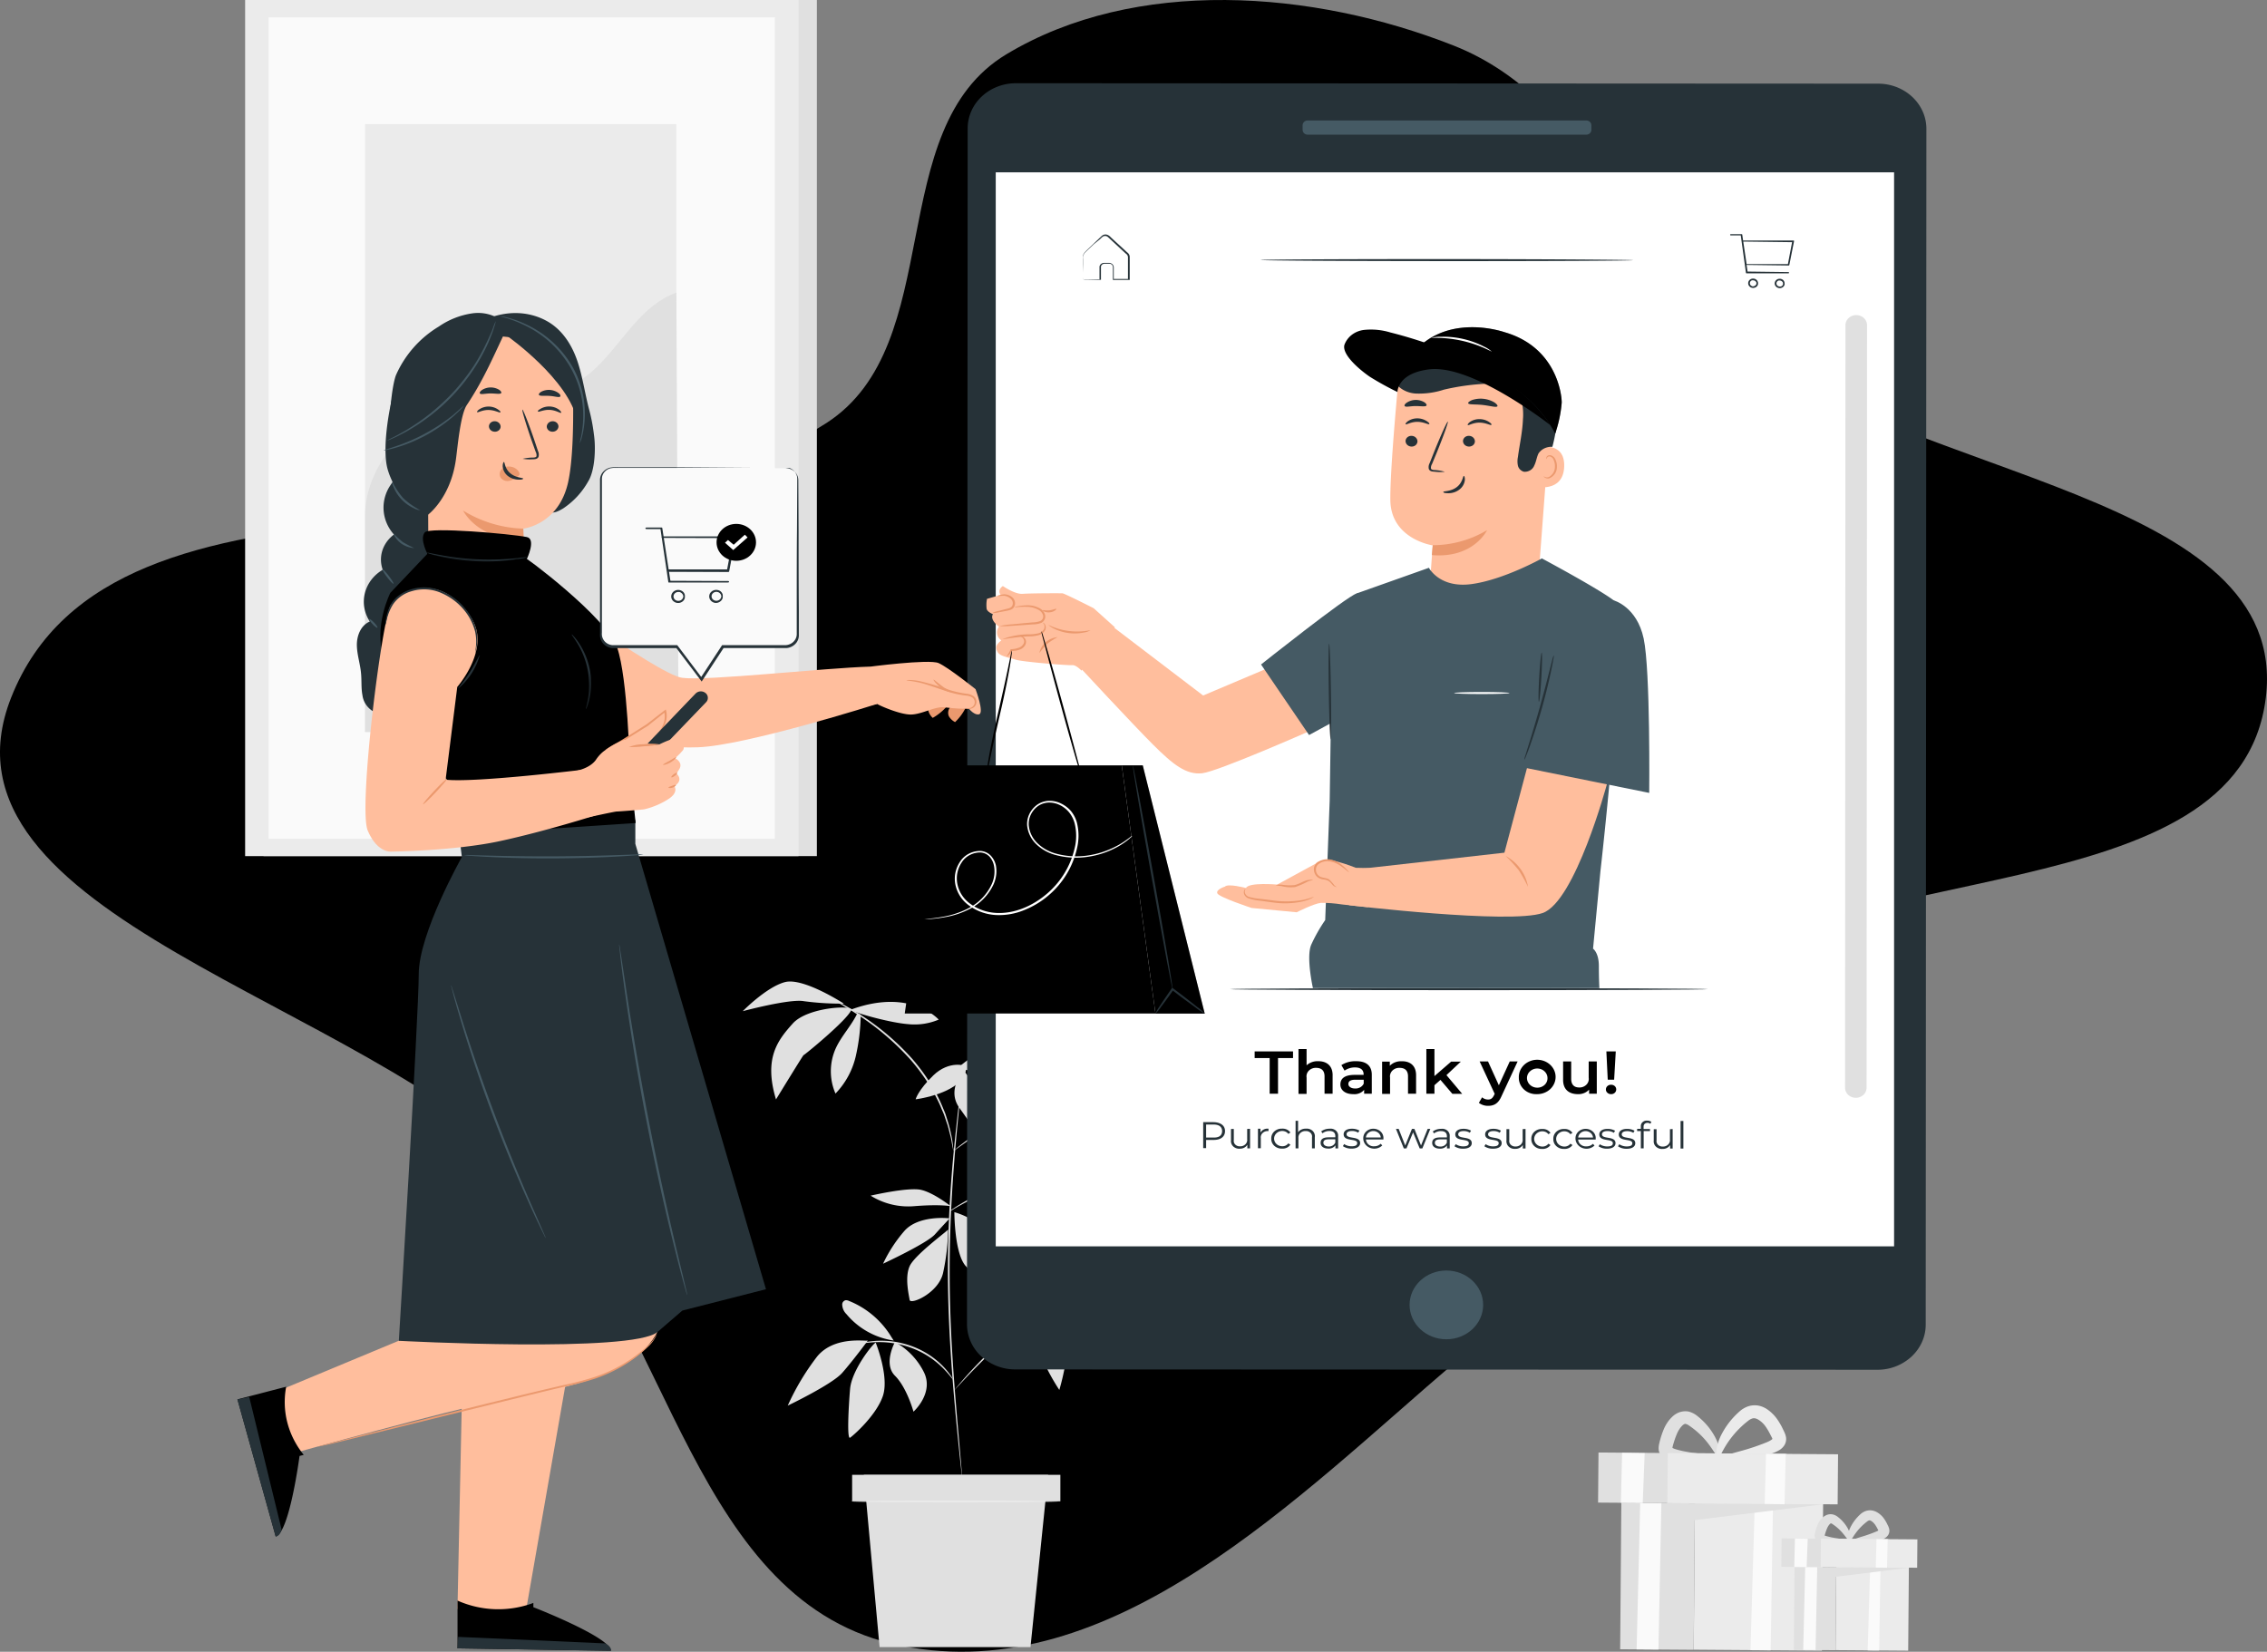 <svg viewBox="0 0 129 94" xmlns="http://www.w3.org/2000/svg"><rect x="0" y="0" width="129" height="94" fill="#808080" stroke="none"/><g clip-path="url(#clip0)"><path fill-rule="evenodd" clip-rule="evenodd" d="M.629 39.713c5.853-14.865 32.522-6.666 46.404-15.643 6.907-4.466 3.172-16.731 10.232-20.98 7.33-4.41 17.431-3.662 25.454-.496 7.727 3.05 10.142 11.942 16.516 17.062 9.5 7.63 31.131 8.379 29.697 20.057-1.518 12.361-24.273 8.778-34.242 16.95-6.442 5.28-5.435 15.364-11.767 20.76-9.127 7.78-19.593 18.643-31.638 16.236-11.84-2.365-13.094-18.237-21.11-26.774C20.827 56.931-4.276 52.171.629 39.713z"/><path d="M48.018 57.116s-2.296-1.496-3.347-1.225c-1.051.271-2.407 1.656-2.407 1.656s2.673-.72 3.482-.569c.752.1 1.512.146 2.272.138zM48.79 57.656c-.332.707-.91 1.297-1.231 2.001a3.185 3.185 0 00-.017 2.578 4.533 4.533 0 001.17-2.195 11.26 11.26 0 00.266-2.295l-.187-.089zM48.439 57.476c.104-.289-2.493-.162-3.33.774-.838.936-1.666 1.954-.952 4.318 0 0 1.568-2.561 1.568-2.521 0 .04 2.504-2.006 2.714-2.57z" fill="#E0E0E0"/><path d="M48.458 57.443c-.238.087 2.119.758 3.208.84a3.524 3.524 0 001.749-.257s-1.582-1.808-4.957-.583zM60.382 66.74s1.137-.432 1.455-.134c.319.298 1.634 1.926 2.876 2.026 0 0-1.137-2.257-2.167-2.622-.675-.242-2.164.73-2.164.73z" fill="#E0E0E0"/><path d="M60.674 66.617s-.045-.796-.476-1.216c-.43-.42-1.974-.707-1.974-.707.312.46.693.874 1.132 1.232.409.278.851.51 1.318.691z" fill="#E0E0E0"/><path d="M60.674 66.57s-.792-.01-1.351.914a7.217 7.217 0 00-.816 2.002c.048-.078 1.494-.667 1.872-1.417.23-.469.33-.984.295-1.498zM60.852 66.57s.143 1.762.462 2.06c.319.297.78 1.394.78 1.394s.714-1.595.319-2.357c-.395-.763-1.56-1.096-1.56-1.096zM53.95 69.972c-.09.127-1.903 1.448-2.189 2.088-.285.64-.045 1.619 0 1.917.046.298 1.642-.383 1.903-1.534.178-.814.273-1.64.286-2.47zM54.307 68.983c0 .222.028 2.301.613 3.028a10.19 10.19 0 001.665 1.504s.386-2.64-.428-3.454a4.454 4.454 0 00-1.85-1.078zM54.038 69.341c-.133-.029-1.782-.176-2.567.703a8.077 8.077 0 00-1.222 1.874s2.492-1.156 2.951-1.668c.46-.511.838-.909.838-.909zM55.172 68.385a1.366 1.366 0 011.413-.033c.742.43 1.972 2.105 1.972 2.105s-1.508-.084-2.293-.796a4.966 4.966 0 01-1.092-1.276zM54.1 68.645s-.952-.76-1.687-.93c-.735-.168-2.87.33-2.87.33a4.04 4.04 0 002.483.598c1.481-.118 2.074.002 2.074.002zM50.927 76.376s-.683 1.236 0 1.917c.682.68 1.053 2.046 1.053 2.046s1.19-1.066.588-2.26a3.974 3.974 0 00-1.641-1.703zM49.83 76.407c-.183.085-1.368 1.577-1.458 2.642-.09 1.065-.183 2.89 0 2.77.183-.12 1.503-1.278 1.87-2.385.366-1.108-.412-3.026-.412-3.026zM49.383 76.292c-.183.042-1.903-.256-2.871.889a13.927 13.927 0 00-1.687 2.813s2.508-1.199 3.093-1.857c.585-.658 1.465-1.845 1.465-1.845zM59.166 74.246s-.52 1.45 0 2.726c.297.742.67 1.455 1.113 2.13 0 0 .77-2.557.271-3.237-.5-.68-1.384-1.619-1.384-1.619zM59.452 74.093c.185.16 2.321 3.028 3.774 3.284 1.454.256.238-.11.238-.11s-.459-1.934-1.108-2.732c-.65-.798-2.904-.442-2.904-.442z" fill="#E0E0E0"/><path d="M59.118 74.042a24.058 24.058 0 012.194-1.283c.63-.267 2.656.082 2.656.082s-2.476 1.205-3.073 1.078c-.597-.126-1.777.365-1.777.365M64.608 60.093s-1.367 1.354-1.189 2.413c.131.705.327 1.398.585 2.072l.602-1.861.002-2.624zM64.794 59.822s-.316 2.072.316 2.92c.633.847 1.494 2.445 1.584 2.328.09-.118 1.404-1.228.452-2.793a8.241 8.241 0 00-2.352-2.455zM64.335 60.189s-2.184-.591-2.498.38c-.314.972-.578 1.821-.578 1.821a8.44 8.44 0 011.542-1.19 16.132 16.132 0 001.534-1.011zM54.542 60.738l.178-.144c.517-.412 2.022-1.544 2.783-1.37.753.199 1.49.448 2.203.747 0 0-3.3 1.603-5.164.767z" fill="#E0E0E0"/><path d="M54.984 60.752c0-.154-.991-.403-1.87.444-.877.848-1.012 1.366-1.012 1.366s2.82-.35 2.883-1.81z" fill="#E0E0E0"/><path d="M54.837 60.923s-1.004 1.078-.238 2.136a58.754 58.754 0 011.427 2.073 3.212 3.212 0 000-2.106 7.407 7.407 0 00-1.189-2.103zM58.58 63.609c-.044-.258.32-2.37-2.67-2.162h-.274s1.427 2.157 1.758 2.835c.196.462.514.87.925 1.186.352.295.307-1.601.262-1.86zM59.159 74.153c.018-.33-.035-.66-.158-.97a2.412 2.412 0 00-.556-.834c-.045-.044-.111-.09-.173-.066a.156.156 0 00-.049.042.142.142 0 00-.025.058c-.108.392-.049.809.166 1.16.217.348.49.661.81.93M50.734 76.107a4.987 4.987 0 00-2.424-2.072.37.37 0 00-.202-.038.27.27 0 00-.128.085.242.242 0 00-.055.137.786.786 0 00.238.565 4.305 4.305 0 002.692 1.505" fill="#E0E0E0"/><path d="M62.712 72.987s-.154 0-.428.04a5.054 5.054 0 00-1.13.272 6.6 6.6 0 00-1.503.791c-.562.406-1.093.846-1.591 1.319a59.62 59.62 0 00-2.707 2.595c-.333.344-.595.627-.778.825l-.209.222a.421.421 0 01-.078.073.418.418 0 01.073-.08 23.101 23.101 0 01.947-1.085c.65-.702 1.6-1.632 2.688-2.619a14.602 14.602 0 011.608-1.323c.47-.327.988-.591 1.536-.785.37-.13.758-.212 1.151-.245.108-.005.215-.005.322 0a.463.463 0 01.1 0zM54.23 78.517c-.016 0-.195-.277-.582-.667a4.978 4.978 0 00-1.812-1.15 5.265 5.265 0 00-2.165-.308c-.566.035-.907.133-.911.115.075-.034.155-.06.238-.075a5.062 5.062 0 012.882.174c.703.258 1.33.668 1.83 1.198.15.158.287.328.409.507a.887.887 0 01.111.206z" fill="#E0E0E0"/><path d="M54.818 60.722c.002.02.002.04 0 .06l-.017.178-.071.683c-.064.591-.157 1.45-.26 2.51-.201 2.122-.437 5.057-.432 8.305.005 3.249.254 6.186.43 8.307l.22 2.515.056.685.012.178c.002.02.002.04 0 .06a.263.263 0 010-.06l-.024-.178-.076-.683c-.064-.593-.152-1.45-.254-2.512-.195-2.121-.452-5.059-.464-8.314-.012-3.255.238-6.193.476-8.312.111-1.06.216-1.916.292-2.508l.093-.68.026-.176a.25.25 0 01-.007-.058z" fill="#E0E0E0"/><path d="M61.635 66.441a1.94 1.94 0 01-.319.045c-.204.02-.502.058-.866.113a16.827 16.827 0 00-5.406 1.78 15.78 15.78 0 00-.752.417 1.859 1.859 0 01-.278.151c.079-.067.164-.128.255-.182.166-.113.418-.267.735-.445a15.084 15.084 0 015.432-1.778c.367-.047.666-.072.873-.08.108-.016.217-.023.326-.02zM54.254 65.499a.48.48 0 01-.028-.114l-.062-.329a4.45 4.45 0 00-.11-.516c-.054-.198-.097-.429-.188-.667l-.13-.387c-.045-.133-.11-.266-.17-.409-.109-.284-.268-.573-.425-.89a11.541 11.541 0 00-1.301-1.847 15.02 15.02 0 00-3.187-2.693c-.224-.153-.44-.269-.624-.384-.183-.116-.347-.203-.475-.276l-.305-.178a.539.539 0 01-.102-.067c.04.013.078.029.114.05l.314.155c.136.069.305.153.49.262.186.11.407.223.633.374a14.293 14.293 0 013.228 2.693c.5.58.938 1.207 1.305 1.87.157.29.297.586.421.889.057.145.122.278.165.416l.123.391c.07.224.129.451.174.68.043.172.073.346.093.52l.04.332c.008.041.01.083.007.125z" fill="#E0E0E0"/><path d="M64.95 59.995a.567.567 0 01-.113.047l-.336.118c-.292.098-.713.249-1.227.445a36.169 36.169 0 00-7.576 3.898c-.45.302-.809.553-1.056.731l-.286.202a.548.548 0 01-.104.065.531.531 0 01.09-.08l.274-.223c.238-.186.59-.444 1.037-.76a32.407 32.407 0 017.592-3.907c.519-.184.952-.324 1.242-.411l.343-.1c.039-.013.08-.02.12-.025zM58.638 93.738h-8.587l-.897-9.806h10.488l-1.004 9.806z" fill="#E0E0E0"/><path d="M60.339 83.932h-11.85v1.507h11.85v-1.507z" fill="#E0E0E0"/><path d="M54.345 85.495c3.268 0 5.918-.023 5.918-.051 0-.029-2.65-.051-5.918-.051-3.269 0-5.918.022-5.918.05 0 .029 2.65.052 5.918.052zM96.38 93.884l7.292.054.072-8.605-7.293-.053-.072 8.604z" fill="#EBEBEB"/><path d="M100.889 85.59l-.131 8.332-1.151-.009.245-8.331 1.037.008z" fill="#FAFAFA"/><path d="M92.26 85.526l4.186.031 7.29.053-7.3.899-.062 7.38-4.181-.03.067-8.333z" fill="#E0E0E0"/><path d="M94.538 85.544l-.166 8.332-1.242-.01.202-8.33 1.206.008z" fill="#FAFAFA"/><path d="M97.85 83.009c0 .053-.122.107-.346.158-.317.067-.64.107-.965.12a5.973 5.973 0 01-.688 0c-.124 0-.254-.022-.388-.042a3.388 3.388 0 01-.425-.085 1.275 1.275 0 01-.262-.107.796.796 0 01-.276-.242.685.685 0 01-.119-.376c0-.097.011-.194.036-.289.066-.295.16-.583.28-.862a2.29 2.29 0 01.267-.445c.056-.07.116-.136.18-.198a1.32 1.32 0 01.239-.185 1.038 1.038 0 01.708-.124c.186.05.357.137.5.258.389.307.712.68.951 1.1.163.277.272.578.324.89.028.222 0 .349-.052.36-.12.027-.29-.413-.754-.965-.27-.318-.584-.6-.935-.838a.573.573 0 00-.212-.103.092.092 0 00-.04 0 .268.268 0 00-.065.032.593.593 0 00-.092.077 1.093 1.093 0 00-.103.12 1.726 1.726 0 00-.176.3 5.341 5.341 0 00-.25.732.6.6 0 00-.02.107h-.022c-.026 0-.034.013-.015 0l.027-.018a.08.08 0 00.021.018.496.496 0 00.105.051c.106.036.215.066.326.091.111.03.226.051.333.071.218.043.428.072.62.096.388.049.714.08.935.122.221.043.352.123.352.176z" fill="#E0E0E0"/><path d="M97.7 83.071c-.02-.108.525-.266 1.376-.5a12.51 12.51 0 001.428-.48c.111-.041.215-.096.311-.162.034-.025.05-.05.045-.047-.004.002 0 .031 0 .015a.608.608 0 00-.052-.12l-.104-.202a3.441 3.441 0 00-.222-.371 1.39 1.39 0 00-.406-.398.716.716 0 00-.134-.067.355.355 0 00-.214-.018.744.744 0 00-.257.14 5.438 5.438 0 00-.996 1.012c-.49.65-.619 1.158-.74 1.14-.052 0-.093-.144-.074-.395.037-.353.144-.697.314-1.014a4.48 4.48 0 011-1.27c.146-.135.322-.238.515-.304a1.18 1.18 0 01.714 0c.107.035.209.082.304.14a2.232 2.232 0 01.636.62c.101.147.192.301.271.46l.107.223c.05.1.086.205.107.313a.672.672 0 01-.081.445.882.882 0 01-.271.278c-.155.095-.323.17-.5.222a7.89 7.89 0 01-1.598.358c-.9.111-1.46.08-1.48-.018z" fill="#EBEBEB"/><path d="M90.936 85.512l10.72.079.024-2.848-10.72-.08-.024 2.85z" fill="#E0E0E0"/><path d="M94.878 85.542l9.69.071.024-2.848-9.69-.071-.024 2.848z" fill="#EBEBEB"/><path d="M101.614 82.747l-.066 2.861-1.132-.022.078-2.846 1.12.007zM93.587 82.702l-.11 2.835-1.244-.009.07-2.848 1.284.022z" fill="#FAFAFA"/><path d="M104.45 93.909l4.132.03.041-4.876-4.132-.03-.041 4.876z" fill="#EBEBEB"/><path d="M107.004 89.21l-.073 4.721-.654-.004.14-4.72.587.004z" fill="#FAFAFA"/><path d="M102.114 89.175l2.371.015 4.134.032-4.138.509-.034 4.182-2.371-.018.038-4.72z" fill="#E0E0E0"/><path d="M103.406 89.184l-.093 4.72-.704-.004.114-4.723.683.007z" fill="#FAFAFA"/><path d="M105.282 87.747c0 .072-.271.16-.744.196-.291.022-.583 0-.866-.067a.585.585 0 01-.335-.222.437.437 0 01-.077-.238c0-.06.007-.12.022-.178.037-.17.091-.337.162-.498.042-.091.094-.177.157-.258a.921.921 0 01.257-.222.597.597 0 01.444-.071c.113.03.216.084.302.158.225.178.41.397.545.642.224.423.19.723.119.732-.071.009-.193-.223-.461-.527a2.751 2.751 0 00-.528-.456.25.25 0 00-.1-.047l-.017.011a.445.445 0 00-.095.098.933.933 0 00-.093.16 3.088 3.088 0 00-.14.405l-.012.049H103.75c-.014 0-.019 0 0 0a.217.217 0 00.041-.034v-.013c.014.01.03.018.047.025.233.072.472.124.714.155.44.076.73.123.73.2z" fill="#E0E0E0"/><path d="M105.197 87.783c-.015-.082.292-.193.768-.338.271-.08.537-.176.797-.284a.694.694 0 00.157-.085c.014 0 .014-.018 0 0a.118.118 0 00-.015.058l-.083-.162a1.82 1.82 0 00-.121-.2.855.855 0 00-.133-.15.496.496 0 00-.131-.086.125.125 0 00-.069-.011.319.319 0 00-.119.062c-.211.16-.4.344-.564.547-.283.351-.378.63-.475.618-.098-.011-.146-.343.085-.827.138-.28.33-.533.566-.747a.893.893 0 01.319-.19.759.759 0 01.461 0 .94.94 0 01.191.087 1.222 1.222 0 01.387.367c.061.087.114.178.16.272l.062.126c.031.063.054.13.066.198a.451.451 0 01-.054.305.583.583 0 01-.176.182 1.2 1.2 0 01-.303.14c-.298.097-.608.16-.922.19-.519.041-.84.004-.854-.072z" fill="#E0E0E0"/><path d="M101.367 89.165l6.075.045.014-1.614-6.075-.045-.014 1.614z" fill="#E0E0E0"/><path d="M103.603 89.18l5.49.04.014-1.614-5.49-.04-.014 1.614z" fill="#EBEBEB"/><path d="M107.416 87.598l-.038 1.621-.64-.01.043-1.615.635.004zM102.866 87.574l-.062 1.605-.704-.004.038-1.614.728.013z" fill="#FAFAFA"/><path d="M46.483 0H14.996v48.722h31.487V0z" fill="#E0E0E0"/><path d="M45.437 0H13.949v48.722h31.488V0z" fill="#EBEBEB"/><path d="M44.093.987H15.288v46.746h28.805V.987z" fill="#FAFAFA"/><path d="M38.486 7.062H20.773V41.66h17.713V7.062z" fill="#EBEBEB"/><path d="M20.773 29.418c-.04-3.231 3.069-6.386 6.491-6.838 1.632-.222 3.368.087 4.893-.498 2.724-1.043 3.59-4.425 6.33-5.428l.126 25.006h-17.84V29.418z" fill="#E0E0E0"/><path d="M106.833 77.953l-49.063-.02a2.847 2.847 0 01-1.941-.753 2.486 2.486 0 01-.804-1.816l.038-68.055c0-.338.07-.672.208-.984.137-.313.34-.596.595-.835.255-.24.558-.429.892-.558.333-.13.691-.196 1.052-.196l49.064.025c.36 0 .718.067 1.051.196.333.13.636.319.89.557.255.239.457.522.595.834.138.312.209.646.208.983l-.038 68.056c0 .68-.29 1.333-.805 1.814a2.848 2.848 0 01-1.942.752z" fill="#263238"/><path d="M107.78 9.806H56.661V70.93h51.119V9.806z" fill="white"/><path d="M82.303 76.218c1.156 0 2.093-.876 2.093-1.957 0-1.08-.937-1.956-2.093-1.956s-2.093.876-2.093 1.956c0 1.081.937 1.957 2.093 1.957zM90.264 6.855H74.413c-.16 0-.29.122-.29.271v.267c0 .15.13.271.29.271h15.85c.161 0 .291-.121.291-.27v-.268c0-.15-.13-.27-.29-.27z" fill="#455A64"/><path d="M105.603 62.475a.64.64 0 01-.434-.168.555.555 0 01-.179-.406l.023-43.395c0-.152.065-.298.18-.405a.636.636 0 01.434-.168c.163 0 .319.06.434.168.115.107.18.253.18.405l-.026 43.393a.556.556 0 01-.178.406.626.626 0 01-.434.17z" fill="#E0E0E0"/><path d="M92.928 14.806c0 .032-4.743.056-10.592.054-5.849-.002-10.592-.031-10.592-.062s4.74-.056 10.592-.054c5.851.002 10.592.04 10.592.063zM61.628 15.91h.259l.7-.016-.022.02v-.474-.273a.25.25 0 01.083-.14.28.28 0 01.155-.065h.335c.066.009.127.04.17.086a.248.248 0 01.068.17v.691l-.035-.033h.882l-.038.036v-1.028-.262a.251.251 0 00-.04-.109.27.27 0 00-.084-.082l-.385-.356-.371-.345-.181-.167c-.062-.055-.11-.113-.18-.126a.254.254 0 00-.2.035c-.053.043-.11.103-.165.152l-.333.27c-.2.194-.406.372-.556.537a.547.547 0 00-.045.307v1.058a.86.86 0 010 .109.639.639 0 010-.098v-.293l-.012-.472V14.584c0-.06.017-.12.05-.173.164-.19.359-.354.559-.552l.314-.3c.057-.051.102-.102.17-.158a.315.315 0 01.26-.046.476.476 0 01.214.142l.18.167.374.342.386.356a.346.346 0 01.1.106.32.32 0 01.045.136v1.325H63.329v-.033-.692a.188.188 0 00-.049-.127.213.213 0 00-.125-.068h-.319a.22.22 0 00-.122.05.195.195 0 00-.066.108v.756H61.728l-.1-.014zM102.083 13.7a.03.03 0 00-.012-.009.035.035 0 00-.014-.003h-2.869l-.016-.111-.031-.222a.033.033 0 00-.012-.021.037.037 0 00-.024-.008h-.578c-.045 0-.076 0-.076.035 0 .036.029.034.076.036h.528l.295 2.13a.033.033 0 00.012.02.037.037 0 00.024.009h2.335c.055 0 .081 0 .081-.036 0-.035-.026-.033-.081-.035l-2.278-.03-.055-.377 2.395.031a.036.036 0 00.023-.007.033.033 0 00.013-.02l.176-.89.095-.477a.031.031 0 00-.007-.016zm-2.885.048l2.778.034-.238 1.247h-2.35l-.19-1.28zM100.03 16.06a.251.251 0 00-.095-.148.3.3 0 00-.269-.044.285.285 0 00-.137.097.255.255 0 000 .307.285.285 0 00.233.113c.062 0 .124-.02.173-.056a.253.253 0 00.1-.146.625.625 0 000-.122h-.005zm-.335.223a.187.187 0 01-.089-.065.168.168 0 010-.2.187.187 0 01.089-.064.198.198 0 01.064 0c.041 0 .081.012.114.035a.19.19 0 01.074.098v.038-.007.038a.19.19 0 01-.076.098.203.203 0 01-.188.031l.012-.002zM101.543 16.072a.253.253 0 00-.095-.15.303.303 0 00-.269-.044.282.282 0 00-.139.097.254.254 0 00-.054.156c0 .055.019.11.054.154a.3.3 0 00.408.057.252.252 0 00.1-.146.163.163 0 000-.062.186.186 0 00-.005-.062zm-.335.222a.188.188 0 01-.089-.064.166.166 0 01-.033-.1c0-.036.011-.071.033-.1a.188.188 0 01.089-.065.202.202 0 01.064 0 .2.2 0 01.188.133.239.239 0 010 .038v.011a.239.239 0 010 .038.19.19 0 01-.076.098.201.201 0 01-.164.013l-.012-.002zM69.708 64.37c0 .315-.238.504-.647.504h-.428v.467h-.167v-1.479h.593c.406.01.651.2.649.507zm-.166 0c0-.236-.167-.372-.476-.372h-.433v.74h.42c.322.01.489-.126.489-.369zM71.133 64.24v1.112h-.155v-.203a.462.462 0 01-.181.167.501.501 0 01-.247.056.49.49 0 01-.373-.128.428.428 0 01-.107-.161.403.403 0 01-.022-.19v-.644h.16v.63a.292.292 0 00.085.26.354.354 0 00.271.098.412.412 0 00.303-.115.34.34 0 00.102-.29v-.583l.164-.009zM72.182 64.234v.135h-.038a.41.41 0 00-.303.117.338.338 0 00-.097.292v.567h-.162v-1.111h.143v.222a.436.436 0 01.19-.178.477.477 0 01.267-.044zM72.339 64.796a.516.516 0 01.041-.221.546.546 0 01.133-.187.622.622 0 01.44-.157.55.55 0 01.27.05.51.51 0 01.205.172l-.119.076a.397.397 0 00-.15-.123.48.48 0 00-.523.086.42.42 0 00-.135.306.42.42 0 00.135.307.48.48 0 00.328.127.426.426 0 00.195-.04.396.396 0 00.15-.123l.12.076a.514.514 0 01-.206.172.554.554 0 01-.27.05.623.623 0 01-.442-.16.548.548 0 01-.132-.188.517.517 0 01-.04-.223zM74.817 64.71v.644h-.16v-.63a.29.29 0 00-.01-.138.307.307 0 00-.076-.12.355.355 0 00-.27-.097.414.414 0 00-.308.11.36.36 0 00-.088.134.342.342 0 00-.02.156v.583h-.162v-1.568h.143v.652a.495.495 0 01.194-.156.534.534 0 01.25-.047.485.485 0 01.379.122.422.422 0 01.108.163c.022.062.03.127.02.191zM76.144 64.665v.69h-.154v-.174a.439.439 0 01-.178.144.474.474 0 01-.231.04c-.27 0-.433-.13-.433-.324s.116-.316.459-.316h.378v-.067c0-.19-.114-.293-.338-.293a.633.633 0 00-.395.131l-.07-.111a.791.791 0 01.475-.15.453.453 0 01.356.104.396.396 0 01.106.148.372.372 0 01.025.178zm-.161.356v-.183h-.374c-.238 0-.304.085-.304.198 0 .114.112.21.3.21.08.004.16-.015.228-.055s.12-.1.15-.17zM76.416 65.227l.07-.118a.748.748 0 00.424.125c.238 0 .32-.071.32-.182 0-.29-.772-.063-.772-.5 0-.183.167-.319.476-.316a.849.849 0 01.421.104l-.071.12a.64.64 0 00-.35-.095c-.214 0-.31.078-.31.184 0 .3.772.074.772.503 0 .19-.181.318-.49.316a.834.834 0 01-.49-.14zM78.72 64.847h-.994a.414.414 0 00.15.287.449.449 0 00.326.1.506.506 0 00.364-.144l.09.097a.64.64 0 01-.316.168.669.669 0 01-.362-.024.625.625 0 01-.287-.207.563.563 0 01-.083-.536.533.533 0 01.122-.184.577.577 0 01.417-.168.602.602 0 01.42.164.497.497 0 01.155.4l-.001.047zm-.994-.113h.845a.387.387 0 00-.135-.26.44.44 0 00-.288-.106.44.44 0 00-.287.105.387.387 0 00-.135.26zM81.39 64.244l-.453 1.112h-.152l-.376-.911-.376.911h-.152l-.447-1.112h.155l.373.945.383-.945h.138l.378.945.378-.945h.15zM82.493 64.67v.688h-.155v-.173a.44.44 0 01-.177.144.474.474 0 01-.232.04c-.269 0-.433-.13-.433-.324s.12-.316.46-.314h.378v-.066c0-.192-.115-.294-.338-.294a.633.633 0 00-.395.131l-.071-.11a.792.792 0 01.475-.15.453.453 0 01.356.102.396.396 0 01.106.148.371.371 0 01.026.177zm-.162.355v-.183h-.378c-.238 0-.305.085-.305.198 0 .114.112.21.3.21a.401.401 0 00.233-.054.362.362 0 00.153-.173l-.003.002zM82.764 65.232l.074-.118a.749.749 0 00.423.125c.238 0 .319-.072.319-.183 0-.289-.77-.062-.77-.5 0-.182.166-.318.475-.316a.85.85 0 01.421.105l-.069.12a.64.64 0 00-.35-.096c-.214 0-.309.078-.309.185 0 .3.77.073.77.502 0 .192-.18.318-.49.316a.833.833 0 01-.494-.14zM84.465 65.232l.073-.118a.749.749 0 00.424.125c.238 0 .319-.072.319-.183 0-.289-.771-.062-.771-.5 0-.182.166-.318.476-.316a.85.85 0 01.42.105l-.068.12a.64.64 0 00-.35-.096c-.214 0-.31.078-.31.185 0 .3.772.073.772.502 0 .192-.181.318-.49.316a.833.833 0 01-.495-.14zM86.808 64.249v1.112h-.155v-.203a.463.463 0 01-.181.167.502.502 0 01-.247.056.489.489 0 01-.373-.127.427.427 0 01-.107-.162.404.404 0 01-.022-.19v-.644h.16v.63a.292.292 0 00.085.26.354.354 0 00.271.098.413.413 0 00.303-.115.358.358 0 00.085-.135.34.34 0 00.017-.155v-.583l.164-.009zM87.138 64.814a.516.516 0 01.042-.221.546.546 0 01.133-.187.62.62 0 01.44-.156.549.549 0 01.27.049c.083.04.154.099.205.172l-.12.076a.398.398 0 00-.15-.123.48.48 0 00-.523.086.42.42 0 00-.135.306.42.42 0 00.136.307.48.48 0 00.328.127.425.425 0 00.195-.04.395.395 0 00.15-.123l.119.076a.512.512 0 01-.206.172.554.554 0 01-.27.05.627.627 0 01-.239-.036.592.592 0 01-.202-.123.548.548 0 01-.133-.19.517.517 0 01-.04-.222zM88.39 64.814a.514.514 0 01.04-.221.547.547 0 01.134-.187.62.62 0 01.44-.156.548.548 0 01.27.049c.084.04.154.099.205.172l-.12.076a.398.398 0 00-.15-.123.48.48 0 00-.523.086.42.42 0 00-.135.306.42.42 0 00.136.307.48.48 0 00.328.127.425.425 0 00.195-.04.394.394 0 00.15-.123l.119.076a.513.513 0 01-.206.172.555.555 0 01-.27.05.627.627 0 01-.239-.036.593.593 0 01-.202-.123.518.518 0 01-.172-.412zM90.799 64.852h-.997a.392.392 0 00.15.287.45.45 0 00.326.1.504.504 0 00.364-.145l.09.098a.64.64 0 01-.315.167.67.67 0 01-.362-.023.624.624 0 01-.288-.208.562.562 0 01-.082-.537.532.532 0 01.124-.184.61.61 0 01.421-.165.602.602 0 01.42.168.497.497 0 01.15.403l-.001.039zm-.994-.114h.844a.386.386 0 00-.134-.26.44.44 0 00-.288-.106.44.44 0 00-.288.106.386.386 0 00-.134.26zM90.963 65.236l.072-.117a.748.748 0 00.423.124c.238 0 .319-.071.319-.182 0-.29-.771-.063-.771-.5 0-.183.166-.319.476-.316a.85.85 0 01.42.104l-.068.12a.64.64 0 00-.367-.1c-.214 0-.309.078-.309.185 0 .3.77.073.77.502 0 .192-.18.318-.49.316a.834.834 0 01-.475-.136zM92.07 65.236l.073-.118a.748.748 0 00.423.125c.238 0 .319-.071.319-.182 0-.29-.77-.063-.77-.5 0-.183.166-.319.475-.316a.85.85 0 01.421.104l-.069.12a.64.64 0 00-.35-.095c-.214 0-.309.078-.309.184 0 .3.77.074.77.503 0 .19-.18.318-.49.315a.835.835 0 01-.494-.14zM93.525 64.12v.131h.366v.118h-.361v.985h-.16v-.985h-.211v-.127h.211v-.138a.29.29 0 01.098-.242.333.333 0 01.261-.087.397.397 0 01.238.07l-.054.11a.284.284 0 00-.176-.055c-.129.011-.212.082-.212.22zM95.18 64.254v1.111h-.145v-.202a.462.462 0 01-.18.167.502.502 0 01-.248.055.489.489 0 01-.373-.127.406.406 0 01-.13-.35v-.645h.16v.629a.292.292 0 00.086.26.355.355 0 00.271.098.412.412 0 00.303-.115.34.34 0 00.102-.29v-.582l.154-.01zM95.63 63.795h.16v1.568h-.16v-1.568z" fill="#263238"/><path d="M72.248 60.215h-.854v-.378h2.184v.378h-.854v2.028h-.476v-2.028zM75.83 61.192v1.051h-.459v-.987c0-.327-.173-.484-.475-.484a.553.553 0 00-.414.155.457.457 0 00-.133.398v.927h-.46V59.7h.46v.927a.885.885 0 01.3-.18.931.931 0 01.354-.054c.478-.006.828.245.828.799zM78.06 61.167v1.076h-.436v-.222a.693.693 0 01-.275.198.741.741 0 01-.344.049c-.45 0-.732-.223-.732-.55 0-.326.221-.547.816-.547h.506v-.026c0-.251-.161-.398-.49-.398a1.019 1.019 0 00-.594.182l-.181-.313c.244-.155.535-.233.83-.223.571-.006.9.245.9.774zm-.46.503v-.223h-.476c-.311 0-.397.111-.397.245 0 .133.14.253.376.253a.53.53 0 00.295-.064.482.482 0 00.202-.211zM80.58 61.192v1.051h-.459v-.987c0-.327-.173-.484-.475-.484a.553.553 0 00-.414.155.48.48 0 00-.115.185.456.456 0 00-.018.213v.927h-.452v-1.836h.437v.238a.857.857 0 01.307-.2.908.908 0 01.369-.058c.473-.01.82.242.82.796zM81.967 61.456l-.342.303v.484h-.46V59.7h.46v1.54l.951-.824h.552l-.82.769.896 1.065h-.559l-.678-.794zM86.358 60.407l-.92 1.983c-.181.416-.43.543-.76.543a.85.85 0 01-.525-.17l.183-.315c.092.08.212.126.338.127.162 0 .257-.071.345-.254l.033-.073-.856-1.843h.476l.618 1.358.621-1.358.447.002zM86.427 61.325a.93.93 0 01.158-.553c.11-.166.271-.296.462-.376.19-.08.402-.104.607-.07.206.034.396.124.546.26.15.135.254.31.297.5.043.192.024.39-.054.57a.995.995 0 01-.386.445 1.1 1.1 0 01-.586.167 1.05 1.05 0 01-.4-.057 1 1 0 01-.342-.201.925.925 0 01-.227-.313.872.872 0 01-.075-.372zm1.63 0a.522.522 0 00-.113-.294.58.58 0 00-.267-.188.621.621 0 00-.334-.02.593.593 0 00-.29.155.512.512 0 00-.115.589.555.555 0 00.214.24c.094.06.206.091.32.092a.607.607 0 00.428-.165.53.53 0 00.125-.19.5.5 0 00.031-.219zM90.863 60.407v1.836h-.438v-.233a.799.799 0 01-.285.196.852.852 0 01-.347.062c-.504 0-.847-.258-.847-.812v-1.05h.46v.99c0 .334.168.492.458.492a.55.55 0 00.408-.159.456.456 0 00.13-.395v-.927h.461zM91.382 61.999a.253.253 0 01.088-.192.289.289 0 01.21-.073.299.299 0 01.205.075.261.261 0 01.084.19.262.262 0 01-.084.192.288.288 0 01-.206.077.305.305 0 01-.21-.076.256.256 0 01-.088-.194zm.026-2.164h.535l-.093 1.61h-.364l-.078-1.61z"/><path d="M88.225 23.812l-.694 9.205a2.797 2.797 0 01-.968 1.897 3.187 3.187 0 01-2.091.771c-.42 0-.835-.08-1.22-.236a3.079 3.079 0 01-1.019-.671 2.844 2.844 0 01-.65-.994c-.14-.37-.2-.762-.172-1.154.061-.876.116-1.592.116-1.592s-2.378-.347-2.412-2.572c-.016-1.286.222-4.203.424-6.449a2.853 2.853 0 011-1.9 3.247 3.247 0 012.113-.768h1.427c.59.03 1.165.172 1.695.414.529.243 1 .582 1.387.998.387.416.68.9.863 1.425.183.524.251 1.077.201 1.626z" fill="#FFBE9D"/><path d="M81.527 31.027a6.046 6.046 0 003.092-.856s-.763 1.619-3.142 1.419l.05-.563z" fill="#EB996E"/><path d="M79.986 24.143c.043.042.3-.138.666-.136.366.002.635.171.673.131.038-.04-.024-.093-.14-.173a.979.979 0 00-.54-.156.94.94 0 00-.53.16c-.11.08-.148.154-.13.174zM83.25 25.092c-.001.083.033.163.094.223s.145.095.234.098a.349.349 0 00.239-.075.292.292 0 00.11-.212.308.308 0 00-.094-.223.351.351 0 00-.234-.098.349.349 0 00-.24.075.31.31 0 00-.077.096.29.29 0 00-.033.116zM79.981 25.092c0 .083.033.163.095.223.061.06.145.095.233.098a.348.348 0 00.24-.075.306.306 0 00.11-.212.307.307 0 00-.095-.223.351.351 0 00-.233-.098.349.349 0 00-.24.075.31.31 0 00-.078.096.288.288 0 00-.032.116zM83.52 24.188c.043.042.3-.138.666-.136.367.002.636.171.674.129.038-.043-.024-.094-.14-.174a.978.978 0 00-.54-.155.94.94 0 00-.531.16c-.11.082-.148.158-.129.175zM82.22 26.85a2.575 2.575 0 00-.595-.1c-.093 0-.181-.028-.198-.088a.422.422 0 01.062-.258l.276-.667c.383-.947.661-1.725.62-1.74-.04-.016-.384.742-.767 1.69l-.264.666a.476.476 0 00-.048.343c.014.03.035.058.062.08a.243.243 0 00.093.046c.052.013.105.02.159.02.199.026.4.029.6.007zM83.297 27.087c-.06 0-.06.37-.4.632s-.763.222-.766.275c-.002.054.096.071.274.076.233.003.46-.071.64-.21a.792.792 0 00.309-.528c.014-.156-.03-.247-.057-.245zM83.544 22.949c.036.093.402.049.83.098.428.049.778.158.833.073.026-.04-.036-.127-.176-.222a1.552 1.552 0 00-1.268-.131c-.145.064-.233.137-.219.182zM79.931 23.109c.064.078.317 0 .621 0s.559.051.618-.029c.027-.04-.014-.118-.126-.191a.945.945 0 00-.999.029c-.107.073-.142.153-.114.191z" fill="#263238"/><path d="M87.424 25.484c.04-.016 1.636-.445 1.584 1.07-.052 1.514-1.665 1.158-1.677 1.111-.012-.047.093-2.181.093-2.181z" fill="#FFBE9D"/><path d="M87.847 27.107s.029.02.076.042a.301.301 0 00.212 0 .69.69 0 00.254-.246.633.633 0 00.09-.332.823.823 0 00-.066-.382.302.302 0 00-.076-.129.33.33 0 00-.13-.08.154.154 0 00-.098.005.142.142 0 00-.072.061c-.023.043-.014.074-.023.076-.01.002-.034-.027-.02-.089a.17.17 0 01.067-.093.226.226 0 01.16-.034.41.41 0 01.177.088c.05.042.089.096.11.157.065.134.094.28.084.427a.657.657 0 01-.114.384.726.726 0 01-.322.26.327.327 0 01-.257-.048c-.05-.032-.057-.065-.052-.067z" fill="#EB996E"/><path d="M88.328 25.43a.905.905 0 00-.447.087.838.838 0 00-.336.29c-.107.222-.128.464-.238.68a.545.545 0 01-.23.275.607.607 0 01-.362.085.507.507 0 01-.22-.13.46.46 0 01-.12-.217 1.207 1.207 0 010-.491c.095-.712.257-1.417.285-2.133a3.46 3.46 0 00-.475-2.07c-.403-.61-1.142-1.058-1.903-1-.507.037-.97.284-1.473.35-.3.038-.603.01-.89-.079a2.017 2.017 0 01-.763-.436 3.715 3.715 0 00-.309-.207.84.84 0 01.171-.471c.997-.863 2.795-1.112 4.113-.794.67.154 1.295.443 1.834.846.538.402.976.91 1.284 1.486.566 1.154.4 2.76.086 3.927" fill="#263238"/><path d="M79.28 21.615c.124.224.309.414.535.552.227.137.489.216.758.23.54.02 1.08-.055 1.59-.222a13.239 13.239 0 012.447-.338c.08 0 .178 0 .221-.062.043-.062-.033-.187-.119-.25-.713-.52-2.426-.837-3.33-.873a2.81 2.81 0 00-1.312.234 2.613 2.613 0 00-1.024.802" fill="#263238"/><path d="M79.513 21.677a3.156 3.156 0 011.774-.75c2.06-.164 5.438.428 7.21 3.743a7.189 7.189 0 00.37-1.763c0-.445-.29-3.149-3.256-4.003 0 .003-4.472-1.592-6.099 2.773z"/><path opacity=".4" d="M79.513 21.677a2.998 2.998 0 011.986-.843c1.843-.075 5.325.714 6.998 3.838a7.19 7.19 0 00.37-1.763c0-.445-.29-3.149-3.256-4.002 0 0-4.472-1.595-6.099 2.77z"/><path d="M88.22 24.194c-.889-1.405-2.223-2.359-3.65-3.197-1.428-.838-3.806-1.668-5.447-2.075a3.805 3.805 0 00-1.506-.146c-.253.03-.492.125-.69.276a1.27 1.27 0 00-.426.577c-.154.576.94 1.468 1.454 1.817.504.314 1.027.602 1.565.863 0 0-.015-1.074 1.817-1.29 2.493-.296 6.957 3.235 6.884 3.175z"/><path d="M84.893 20.016a6.912 6.912 0 00-3.449-.785c.171-.049.35-.071.528-.066a5.049 5.049 0 012.483.564c.162.073.31.17.438.287z" fill="white"/><path d="M97.188 56.293c0 .031-6.09.058-13.6.058-7.512 0-13.602-.027-13.602-.058 0-.031 6.09-.058 13.601-.058 7.512 0 13.6.027 13.6.058z" fill="#263238"/><path d="M71.963 38.1l-3.501 1.481-5.433-4.14-1.665 2.446s3.092 3.335 4.24 4.482c1.15 1.148 1.904 1.744 2.815 1.635.91-.11 6.063-2.382 6.063-2.382s-1.218-3.38-2.52-3.522z" fill="#FFBE9D"/><path d="M57.066 33.35s.682.48 1.13.445c.447-.035 2.14-.038 2.264-.029.124.01 1.774.848 1.774.848l1.209 1.087-1.903 2.463s-.314-.335-.526-.31c-.212.024-2.818-.185-3.21-.31-.393-.124-.895-.195-1.026-.422-.13-.227-.162-.387.2-.678a.571.571 0 01-.158-.16.533.533 0 01-.071-.422.542.542 0 01.098-.197s-.542-.371-.347-.713c0 0-.31-.118-.357-.3a1.83 1.83 0 01.021-.572l.778-.222s-.233-.254.124-.507z" fill="#FFBE9D"/><path d="M56.761 33.907s.036-.016.1-.032c.094-.03.192-.048.29-.055.156.007.304.06.424.153a.459.459 0 01.164.227.43.43 0 01-.002.273.353.353 0 01-.08.133.383.383 0 01-.132.09 1.36 1.36 0 01-.255.067l-.418.08c-.128.034-.26.05-.393.046.116-.059.241-.101.371-.124l.412-.105c.157-.035.328-.07.373-.222a.335.335 0 00.002-.207.357.357 0 00-.12-.173.698.698 0 00-.35-.154 2.27 2.27 0 00-.279.018c-.069.005-.107-.015-.107-.015zM57.736 34.55a.572.572 0 01.184-.047c.169-.033.34-.05.513-.054.265-.01.526.053.752.183a.605.605 0 01.283.362.39.39 0 01-.022.251.425.425 0 01-.173.194 1.28 1.28 0 01-.492.093l-.447.033-.757.05c-.232.024-.466.03-.7.015.228-.052.46-.085.693-.098l.754-.073.445-.04c.15 0 .3-.029.44-.083a.309.309 0 00.127-.137.284.284 0 00.02-.18.505.505 0 00-.238-.298 1.367 1.367 0 00-.687-.187c-.426-.011-.692.04-.694.015zM59.344 35.439s.05 0 .1.069a.346.346 0 01.045.313.542.542 0 01-.144.199.589.589 0 01-.222.121c-.191.052-.39.077-.59.074-.818.035-1.467.186-1.477.153a4.36 4.36 0 011.473-.269c.188.004.376-.016.558-.058a.521.521 0 00.19-.09.482.482 0 00.134-.157.319.319 0 000-.264c-.04-.067-.074-.083-.067-.091zM62.042 35.868a.844.844 0 01-.343.124 2.662 2.662 0 01-1.736-.222c-.2-.102-.305-.194-.297-.205.73.358 1.573.464 2.378.298l-.002.005z" fill="#EB996E"/><path d="M59.33 34.732c.017-.03.186.026.393 0 .206-.027.361-.11.383-.083.021.027-.12.174-.37.198-.249.025-.425-.091-.406-.115zM59.145 37.162c.046-.235.172-.45.359-.614.187-.163.426-.265.68-.291a5.23 5.23 0 00-.592.378 4.923 4.923 0 00-.447.527z" fill="#EB996E"/><path d="M53.5 43.557h10.333L65.75 57.68H51.483L53.5 43.557z"/><path d="M63.833 43.557h1.194l3.525 14.124H65.75l-1.917-14.124z"/><path opacity=".3" d="M63.833 43.557h1.194l3.525 14.124H65.75l-1.917-14.124z"/><path d="M58.062 36.212s.031-.015.084 0a.31.31 0 01.18.131.343.343 0 01.034.32.556.556 0 01-.281.285c-.165.07-.345.103-.526.096l.046-.03c-.136.243-.298.352-.31.337-.012-.016.11-.145.214-.378v-.027h.034a1.33 1.33 0 00.475-.1.484.484 0 00.238-.222.272.272 0 000-.243c-.069-.14-.192-.151-.188-.169z" fill="#EB996E"/><path d="M56.126 44.173a1.278 1.278 0 01.022-.287c.021-.185.061-.445.118-.774.112-.651.303-1.556.526-2.53.224-.974.426-1.875.56-2.522l.159-.767c.012-.095.035-.19.069-.28.003.096-.004.192-.022.287-.021.184-.062.444-.119.773a50.254 50.254 0 01-.526 2.53c-.223.975-.425 1.875-.558 2.522l-.16.767c-.012.096-.035.19-.069.28zM61.58 44.315a1.847 1.847 0 01-.114-.325l-.266-.889a208.81 208.81 0 01-.835-2.968c-.319-1.161-.602-2.224-.802-2.978l-.238-.905a1.812 1.812 0 01-.066-.335c.048.104.086.213.114.324l.266.89c.222.758.517 1.807.835 2.968.319 1.16.602 2.224.802 2.977l.238.905c.032.11.055.223.066.336z"/><path d="M68.554 57.68a2.96 2.96 0 01-.497-.324c-.297-.222-.713-.511-1.144-.847l-.224-.171.09-.014c-.277.392-.527.736-.713.979-.089.136-.194.263-.314.378.063-.148.143-.29.238-.42.167-.254.405-.605.678-.999l.038-.053.052.04.224.169c.442.336.84.645 1.123.874.164.114.314.245.45.389z" fill="#263238"/><path d="M66.726 56.291c.034-.005-.446-2.86-1.072-6.377-.625-3.517-1.16-6.363-1.193-6.358-.034.005.446 2.86 1.072 6.377.625 3.517 1.16 6.363 1.193 6.358z" fill="#263238"/><path d="M64.437 47.566a2.494 2.494 0 01-.238.222 4.291 4.291 0 01-.787.5 4.905 4.905 0 01-1.427.459 4.499 4.499 0 01-1.991-.11 2.486 2.486 0 01-1-.569 1.718 1.718 0 01-.544-1.07 1.303 1.303 0 01.108-.637c.09-.202.228-.38.406-.523.189-.15.424-.24.67-.26.253-.016.504.034.728.142.228.107.428.258.586.445.156.196.27.419.333.656.12.485.12.99 0 1.474a4.923 4.923 0 01-1.623 2.668c-.419.359-.902.646-1.427.85a3.724 3.724 0 01-1.61.258 2.849 2.849 0 01-1.47-.532 1.931 1.931 0 01-.787-1.2c-.09-.456.01-.927.278-1.317.122-.187.296-.341.503-.445.207-.105.44-.156.674-.148.113.01.223.041.323.092.1.05.188.119.26.201.134.153.225.334.267.527.067.366.02.743-.136 1.085a2.981 2.981 0 01-1.325 1.38 4.844 4.844 0 01-1.427.481 7.705 7.705 0 01-.952.114H52.506h.083l.238-.023a8.86 8.86 0 00.937-.133 4.88 4.88 0 001.394-.491 2.92 2.92 0 001.28-1.355c.147-.327.19-.688.123-1.038a1.079 1.079 0 00-.237-.498.75.75 0 00-.23-.177.8.8 0 00-.287-.08 1.293 1.293 0 00-.617.142c-.189.098-.347.24-.458.413-.25.368-.34.812-.254 1.24.088.453.355.857.747 1.135.405.294.894.47 1.405.507 1.05.078 2.117-.383 2.933-1.079a4.826 4.826 0 001.587-2.597 2.95 2.95 0 000-1.423 1.694 1.694 0 00-.312-.618 1.606 1.606 0 00-.544-.425 1.348 1.348 0 00-.669-.133c-.224.017-.437.1-.609.235a1.295 1.295 0 00-.375.486c-.083.186-.117.389-.1.59.04.384.22.742.51 1.015.266.252.593.442.952.553.63.185 1.3.227 1.95.123a4.949 4.949 0 001.416-.445c.282-.134.548-.295.794-.48.086-.06.148-.114.19-.147a.45.45 0 01.084-.04z" fill="white"/><path d="M79.058 33.773h-1.862c-.602.196-5.438 4.043-5.438 4.043l2.733 4.015 3.544-1.936 1.023-6.122z" fill="#455A64"/><path d="M77.196 33.773l4.115-1.46s.601 1.178 2.433.926c1.832-.25 3.994-1.46 3.994-1.46s3.154 1.685 4.084 2.385c.93.7-.752 15.416-.752 15.416l-.42 4.41s.33.222.33.982.03 1.263.03 1.263h-16.3s-.397-1.779-.097-2.47a8.96 8.96 0 01.796-1.403l.255-6.795.09-6.066 1.442-5.728z" fill="#455A64"/><path d="M91.824 34.167s1.316.347 1.706 2.17c.39 1.823.316 8.787.316 8.787l-7.345-1.487s.996-2.924.996-3.113c0-.19 2.022-4.907 2.094-5.008.071-.1 2.233-1.35 2.233-1.35z" fill="#455A64"/><path d="M75.718 42.074c.034 0 .042-1.219.018-2.72-.024-1.502-.07-2.72-.105-2.719-.034 0-.042 1.219-.019 2.72.024 1.502.071 2.719.106 2.719zM88.418 37.29a.922.922 0 01-.029.243c-.026.154-.069.376-.126.652a33.65 33.65 0 01-.525 2.123c-.231.823-.476 1.557-.662 2.093-.095.264-.173.477-.237.624a.951.951 0 01-.103.223.934.934 0 01.057-.238l.195-.634c.167-.536.393-1.274.624-2.097.23-.823.423-1.57.559-2.112l.164-.643a.944.944 0 01.083-.233zM87.71 38.542c.043-.772.05-1.4.017-1.402-.034-.001-.097.624-.141 1.396-.044.773-.051 1.4-.017 1.402.034.002.097-.623.14-1.396z" fill="#263238"/><path d="M84.32 39.499c.87 0 1.577-.026 1.577-.058s-.706-.058-1.577-.058-1.577.026-1.577.058.706.058 1.577.058z" fill="white"/><path d="M77.479 49.44l8.127-.914 1.283-4.81 4.547.921s-1.798 6.671-3.65 7.322c-1.854.652-11.023-.444-11.023-.444l.716-2.075z" fill="#FFBE9D"/><path d="M77.148 49.385c-.439-.175-.891-.318-1.353-.43-.378-.05-.82.025-.933.196l-2.185 1.19s-1.62-.145-1.775.195c0 0-1.035-.273-1.201-.078 0 0-.516.156-.433.379.083.222 1.955.836 1.955.836l2.562.244s.978-.496 1.384-.536c.39-.002.78.027 1.166.087-.033 0 1.498.16 1.498.16s.314-.311.438-1.174 0-1.045 0-1.045l-1.123-.024z" fill="#FFBE9D"/><path d="M76.061 50.48s-.069 0-.16-.057c-.09-.058-.168-.202-.31-.294a.858.858 0 00-.281-.08.673.673 0 01-.353-.144.576.576 0 01-.187-.36.478.478 0 01.138-.414.906.906 0 01.38-.203.951.951 0 01.438-.008c.227.05.437.15.614.293.116.093.224.194.323.303.069.076.105.122.097.127-.007.004-.178-.152-.475-.365a1.494 1.494 0 00-.583-.254.848.848 0 00-.381.01.81.81 0 00-.333.175.44.44 0 00.04.618c.158.151.427.111.603.223.108.1.207.21.295.329.08.08.14.093.135.102zM74.705 50.085c0 .02-.123.014-.297.087a4.775 4.775 0 01-.713.311c-.263.03-.529.01-.783-.058a2.827 2.827 0 01-.314-.042c0-.013.121-.051.323-.038.246.04.497.049.745.025.271-.065.502-.223.7-.274.197-.05.344-.024.34-.01zM74.76 51.041s-.047.04-.147.091a2.426 2.426 0 01-.45.16 4.691 4.691 0 01-1.58.085c-.306-.036-.594-.08-.858-.116a2.87 2.87 0 01-.702-.146.426.426 0 01-.209-.19.318.318 0 01-.03-.202c.025-.115.104-.142.104-.138 0 .005-.05.045-.057.143a.31.31 0 00.064.193.346.346 0 00.174.12c.22.063.45.102.68.116l.854.107a5.356 5.356 0 001.546-.05c.38-.082.602-.186.611-.173zM86.948 50.47a8.547 8.547 0 00-.528-.95 8.936 8.936 0 00-.747-.811c.34.186.63.441.85.746.22.305.366.651.425 1.015z" fill="#EB996E"/><path d="M26.344 76.728l-.312 14.842 3.846.387 2.643-15.114-2.076-2.441-4.101 2.326z" fill="#FFBE9D"/><path d="M30.35 91.223v.242s4.374 1.7 4.412 2.477l-8.727-.135V91.09a5.722 5.722 0 004.315.133z"/><path d="M26.032 93.806l.04-.651 8.352.37s.385.164.338.42l-8.73-.138zM24.755 31.376c-.062-.682-.502-1.376-1.201-1.583l-.804.432a1.869 1.869 0 00-.926.93 1.705 1.705 0 00-.045 1.27c-.513.302-.878.78-1.016 1.331a2.027 2.027 0 00.281 1.614c-.523.222-.747.823-.737 1.36.01.539.193 1.061.238 1.597.04.414 0 .834.08 1.243.027.207.107.405.234.576.128.17.298.31.497.405.223.066.462.07.687.01a1.2 1.2 0 00.578-.348c.3-.34.489-.754.543-1.192.216-1.243-.065-2.54.268-3.76.184-.667.54-1.274.84-1.899.3-.625.545-1.303.483-1.986z" fill="#263238"/><path d="M24.367 31.288a2.702 2.702 0 01-1.3-.344 2.478 2.478 0 01-.932-.912 2.273 2.273 0 01-.31-1.228 2.29 2.29 0 01.401-1.205.65.65 0 01.293-.265c.271-.1.552.105.761.296L24.786 29" fill="#263238"/><path d="M24.41 29.53c-1.13-.5-2.02-1.682-2.348-2.81-.328-1.127.05-3.41.376-4.54.397-1.374 1.006.393 1.506.538a.975.975 0 01.379.246c.103.109.177.24.215.381.074.284.097.577.07.867l-.198 5.317M27.3 18.329c1.89-.95 3.406-.39 4.143.15.738.541 1.19 1.362 1.454 2.198.264.836.39 1.712.609 2.561.135.49.231.988.29 1.49.11.73.071 2.028-.326 2.668a4.468 4.468 0 01-1.427 1.541c-.238.14-.497.285-.756.21a.898.898 0 01-.429-.368 33.282 33.282 0 01-4.778-8.93" fill="#263238"/><path d="M25.195 20.37l3.273-1.234.856.089c1.927 0 3.268 1.979 3.287 3.44.022 1.62-.019 3.602-.287 4.798-.543 2.406-2.548 2.622-2.548 2.622s.024.667.045 1.463a2.4 2.4 0 01-.194 1.004c-.136.32-.34.61-.6.853-.26.243-.57.435-.91.564-.341.128-.706.191-1.074.185a2.817 2.817 0 01-1.887-.76 2.464 2.464 0 01-.782-1.777l-.04-10.422a.828.828 0 01.259-.569.943.943 0 01.602-.256z" fill="#FFBE9D"/><path d="M31.779 24.27a.303.303 0 01-.104.213.346.346 0 01-.234.085.338.338 0 01-.23-.083.298.298 0 01-.098-.213.303.303 0 01.104-.213.346.346 0 01.234-.085.339.339 0 01.23.084.298.298 0 01.098.212zM31.929 23.492c-.043.038-.286-.147-.645-.165-.36-.018-.63.14-.666.096-.036-.045.029-.091.148-.162a.965.965 0 011.044.053c.107.087.14.16.119.178zM29.743 26.111c.192-.046.389-.07.587-.071.093 0 .179-.018.198-.076a.42.42 0 00-.048-.255l-.238-.667c-.326-.945-.556-1.72-.516-1.73.04-.012.338.742.664 1.687l.223.667a.467.467 0 01.029.338.228.228 0 01-.065.076.245.245 0 01-.092.042.661.661 0 01-.157.014 2.49 2.49 0 01-.585-.025z" fill="#263238"/><path d="M29.779 30.085a6.93 6.93 0 01-3.428-1.03s.835 1.726 3.444 1.619l-.017-.59zM29.514 26.836a.639.639 0 00-.248-.215.693.693 0 00-.33-.07.55.55 0 00-.234.048.515.515 0 00-.187.141.407.407 0 00-.026.445.473.473 0 00.216.16c.087.031.183.039.274.02.177-.045.34-.128.476-.242a.352.352 0 00.105-.103.246.246 0 00-.046-.184z" fill="#EB996E"/><path d="M28.672 26.293c.06 0 .04.363.36.636.318.274.735.254.735.305 0 .051-.096.067-.272.062a1.007 1.007 0 01-.613-.222.77.77 0 01-.276-.532c-.003-.164.045-.25.066-.249zM31.879 22.567c-.067.073-.31-.018-.607-.036s-.55.025-.604-.058c-.024-.04.021-.113.133-.18a.93.93 0 01.976.074c.102.073.13.153.102.2zM27.823 24.25a.3.3 0 00.09.22c.058.058.14.094.227.098a.342.342 0 00.235-.07.303.303 0 00.078-.092.283.283 0 00.034-.114.3.3 0 00-.09-.219.343.343 0 00-.226-.099.338.338 0 00-.236.07.303.303 0 00-.078.092.283.283 0 00-.034.114zM27.152 23.456c.04.04.295-.131.655-.124.359.006.618.175.659.135.04-.04-.022-.09-.136-.171a.96.96 0 00-1.047-.007c-.114.071-.152.145-.13.167zM27.307 22.391c.062.078.31 0 .607 0s.547.058.606-.022c.026-.038-.012-.116-.121-.189a.927.927 0 00-.978.018c-.104.078-.14.147-.114.193zM28.092 18.878c-.83-.311-2.098-.207-2.81.298a3.391 3.391 0 00-1.317 2.117c-.162.822.055 2.039.288 2.846 1.34-1.617 2.721-3.48 4.015-5.13l-.176-.131z" fill="#263238"/><path d="M28.725 18.144c4.548-.598 4.127 5.83 4.127 5.83-.455-2.368-3.982-4.847-3.982-4.847l-.714-.113.569-.87z" fill="#263238"/><path d="M24.614 25.293c0-.18-.19-.616-.38-.654-.507-.098-1.427-.102-1.499 1.112-.1 1.652 1.696 1.405 1.701 1.358.005-.046.148-1.191.178-1.816z" fill="#FFBE9D"/><path d="M24.17 26.45s-.031.017-.086.037a.328.328 0 01-.238 0 .726.726 0 01-.255-.293.671.671 0 01-.059-.374.904.904 0 01.112-.407.332.332 0 01.092-.131.363.363 0 01.146-.078.166.166 0 01.105.015.15.15 0 01.07.074c.022.047 0 .08.018.082.016.002.04-.027.028-.096a.182.182 0 00-.064-.106.25.25 0 00-.169-.051.45.45 0 00-.203.078.41.41 0 00-.135.162.93.93 0 00-.135.445c0 .333.154.655.406.738a.353.353 0 00.286-.03c.064-.026.085-.062.08-.066z" fill="#EB996E"/><path d="M22.536 21.34a6.088 6.088 0 012.433-2.756 4.496 4.496 0 011.903-.751c.345-.05.698-.022 1.029.082.33.104.63.28.874.514l.128.122c-.782 1.621-1.332 2.99-2.34 4.5-.371.554-.528 2.446-.619 3.089-.304 2.212-1.598 3.16-1.598 3.16-2.81 0-2.262-6.827-1.81-7.96z" fill="#263238"/><path d="M23.915 29.037a.825.825 0 01-.347-.104 2.286 2.286 0 01-1.168-1.199.696.696 0 01-.078-.333c.163.344.376.667.632.958.286.265.61.494.961.678zM23.57 31.19a1.41 1.41 0 01-.73-.253 1.272 1.272 0 01-.459-.586c.17.175.349.34.538.496.21.125.428.24.651.343zM22.389 33.218c.027-.018-.09-.215-.262-.44-.172-.224-.334-.391-.362-.373-.027.019.09.216.262.44.172.225.334.392.362.373zM21.476 35.723c.026-.021-.057-.15-.186-.286-.128-.137-.252-.23-.278-.21-.026.022.057.15.185.286.128.137.253.23.279.21zM22.012 25.082c.107-.07.219-.13.336-.183a8.02 8.02 0 00.392-.209c.155-.087.326-.178.51-.296a12.21 12.21 0 001.246-.873c.48-.39.93-.811 1.346-1.261.409-.455.783-.938 1.118-1.443.267-.416.505-.846.713-1.29.098-.187.165-.364.238-.516.074-.15.12-.287.16-.395.036-.116.083-.23.14-.338-.021.119-.053.237-.095.35a3.959 3.959 0 01-.14.406c-.065.155-.124.335-.217.527-.204.452-.443.89-.714 1.311a10.96 10.96 0 01-2.488 2.731c-.401.315-.827.604-1.272.863-.186.115-.366.202-.521.284a5.24 5.24 0 01-.407.194c-.11.054-.226.1-.345.138zM26.391 23.1s-.04.06-.13.158-.238.223-.405.387a8.852 8.852 0 01-3.26 1.812 7.375 7.375 0 01-.558.145.759.759 0 01-.209.031c0-.018.286-.093.738-.251a10.597 10.597 0 003.235-1.78c.363-.313.575-.515.59-.502zM32.992 25.213c.016-.123.041-.244.074-.363a5.75 5.75 0 00.116-.992 5.475 5.475 0 00-.845-3.145 6.02 6.02 0 00-2.528-2.222 6.813 6.813 0 00-.984-.387 3.296 3.296 0 01-.374-.118.34.34 0 01.102.014c.065.013.165.026.286.062.349.088.687.208 1.01.358a5.937 5.937 0 012.597 2.235 5.384 5.384 0 01.67 4.206c-.029.116-.062.203-.081.263a.292.292 0 01-.043.089z" fill="#455A64"/><path d="M54.071 40.244a.501.501 0 00-.078.516.88.88 0 00.354.335c.24-.23.437-.493.585-.782M53.039 39.961a.54.54 0 00-.175.215.501.501 0 00-.04.268.839.839 0 00.253.41 3.11 3.11 0 00.773-.623" fill="#EB996E"/><path d="M29.581 32.63s7.823 5.755 9.234 5.944c1.41.189 8.01-.558 10.718-.638l.383 2.123s-7.476 2.373-10.195 2.468c-2.719.096-4.281-.591-4.281-.591l-5.084-4.867-.775-4.439zM49.366 37.958s3.494-.465 4.044-.222c.55.242 2.103 1.485 2.103 1.485s.518 1.368.192 1.432c-.326.065-.666-.445-.666-.445l-.454-.742-1.95-.445-3.24.267-.029-1.33z" fill="#FFBE9D"/><path d="M49.916 40.06c.05.057 1.298.62 1.934.604.634-.016 1.36-.478 1.902-.41.543.07 1.68.154 1.818-.03a.389.389 0 00.121-.28.39.39 0 00-.121-.28c-.186-.165-1.102-.328-1.763-.494a2.735 2.735 0 01-.98-.423l-3.846.396-.219 1.112 1.154-.196z" fill="#FFBE9D"/><path d="M51.578 38.712a.673.673 0 01.203-.013c.183.005.365.026.544.062.582.138 1.155.308 1.715.509.31.096.628.166.952.209a.83.83 0 01.425.154.397.397 0 01-.017.63.456.456 0 01-.237.081c-.138 0-.202-.04-.2-.044.064.005.129.005.193 0a.378.378 0 00.185-.081.341.341 0 00.11-.16.32.32 0 000-.191.34.34 0 00-.107-.162.747.747 0 00-.374-.12 5.291 5.291 0 01-.973-.205c-.67-.209-1.253-.444-1.698-.54-.445-.096-.72-.107-.72-.13z" fill="#EB996E"/><path d="M54.097 39.39a1.12 1.12 0 01-.566-.267c-.278-.204-.435-.433-.409-.444.026-.012.219.166.476.36.257.193.525.32.5.351z" fill="#EB996E"/><path d="M22.84 76.24l-7.088 2.951.851 3.538s8.915-2.484 11.832-3.035c2.916-.552 7.642-1.254 8.976-3.9l-14.57.447z" fill="#FFBE9D"/><path d="M17.283 82.796l-.238.062s-.568 4.345-1.353 4.585l-2.177-7.805 2.77-.72a4.659 4.659 0 00.065 2.036c.172.668.49 1.295.933 1.842z"/><path d="M13.507 79.638l.675-.138 1.839 7.532s-.065.386-.338.411l-2.176-7.805z" fill="#263238"/><path d="M37.385 75.896a.916.916 0 01-.076.187c-.09.171-.204.33-.34.473a7.826 7.826 0 01-1.748 1.303 8.392 8.392 0 01-1.404.614c-.56.179-1.131.327-1.71.445-1.208.284-2.535.611-3.927.954l-7.136 1.758-2.16.528-.592.13a1.45 1.45 0 01-.21.038c.066-.024.134-.044.203-.06l.585-.153 2.155-.551c1.822-.463 4.336-1.112 7.122-1.793 1.391-.342 2.719-.667 3.932-.945a16.675 16.675 0 001.703-.444 8.364 8.364 0 003.151-1.86c.183-.185.336-.396.452-.624z" fill="#EB996E"/><path d="M26.123 47.47l.159 1.306s-2.455 4.338-2.455 6.67c0 2.333-1.132 20.86-1.132 20.86s13.32.709 14.726-.508l1.408-1.214 4.757-1.214-7.433-25.348v-1.359l-10.03.808z" fill="#263238"/><path d="M35.235 53.75a.167.167 0 01.014.05l.026.152.09.585.324 2.152c.279 1.817.692 4.323 1.225 7.075.533 2.753 1.09 5.237 1.51 7.029l.507 2.121.136.578.033.151a.17.17 0 010 .054.173.173 0 01-.019-.05l-.045-.148-.16-.572a97.718 97.718 0 01-.544-2.112c-.445-1.779-1.011-4.269-1.546-7.026a139.791 139.791 0 01-1.19-7.087 94.772 94.772 0 01-.283-2.157l-.066-.587-.014-.153a.17.17 0 01.002-.056zM25.668 56.071a.753.753 0 01.055.147l.136.427.492 1.57a105.238 105.238 0 003.81 10.177l.664 1.512.178.411a.738.738 0 01.055.147.77.77 0 01-.078-.138l-.2-.403a61.255 61.255 0 01-.7-1.498 85.247 85.247 0 01-2.074-5.039 82.348 82.348 0 01-1.738-5.147c-.2-.667-.355-1.205-.455-1.581l-.111-.431a.743.743 0 01-.034-.154zM36.614 48.624a2.663 2.663 0 01-.4.047c-.256.022-.63.05-1.093.074-.923.053-2.203.097-3.616.104a67.501 67.501 0 01-3.615-.078 40.58 40.58 0 01-1.094-.064 2.676 2.676 0 01-.4-.043c.134-.01.268-.01.402 0l1.094.03a117.143 117.143 0 007.224-.03l1.094-.037c.135-.011.27-.012.404-.003z" fill="#455A64"/><path d="M29.795 31.697c-.064-.143 4.724 3.428 5.326 5.167.602 1.739.713 6.755.713 6.755l.336 3.22-9.57.631-.256-.631-.714-1.795-.977-2.71s-2.358-3.422-2.824-4.892c-.58-1.83.383-3.704.383-3.704l2.16-2.277 5.423.236z"/><path d="M24.374 31.617s-.53-.92-.202-1.321c.26-.318 4.862.08 5.804.267.552.109 0 1.258 0 1.258l-5.602-.204z"/><path opacity=".3" d="M27.131 35.952c.402.97-.166 3.983-.252 4.701-.108.715-.285 1.42-.528 2.106-.105.322-.202.691 0 .974.314.444 1.123.324 1.513.724-.736.32-1.561.41-2.355.256a.648.648 0 01-.374-.169.601.601 0 01-.114-.282 7.83 7.83 0 01-.11-3.207c.208-1.056 1.288-3.59 2.196-4.258"/><path d="M27.3 37.284a3.798 3.798 0 01-1.218 1.897c-.028-.022.319-.4.652-.925s.53-.985.566-.972zM29.974 31.712a.85.85 0 01-.22.056c-.142.029-.349.062-.608.095a12.161 12.161 0 01-4.041-.18 6.741 6.741 0 01-.595-.153.835.835 0 01-.212-.078c0-.018.317.058.826.149a15.06 15.06 0 004.022.189c.506-.049.823-.096.828-.078zM33.342 40.355c-.022 0 .061-.247.126-.645a4.569 4.569 0 00-.576-3.035c-.207-.353-.373-.551-.357-.565.017-.013.053.04.133.127.111.124.212.257.3.396.597.927.806 2.028.585 3.09a2.91 2.91 0 01-.135.468.513.513 0 01-.076.164z" fill="#263238"/><path opacity=".3" d="M27.007 31.866c-.8-.052-1.595-.157-2.378-.316a6.673 6.673 0 003.658.685c.46-.054.951-.176 1.249-.503-.7.258-1.777.196-2.529.134zM32.402 41.378c.427-.423.749-.928.941-1.48a3.688 3.688 0 00.175-1.715c.113.377.172.768.176 1.16.05.452-.067.906-.333 1.285-.293.376-.464.603-.952.75"/><path d="M25.737 33.998a2.428 2.428 0 00-.826-.428 2.536 2.536 0 00-1.844.161c-.28.141-.527.333-.726.565a1.588 1.588 0 00-.098.129c-.497.696-1.865 11.536-1.32 12.834.545 1.299 1.34 1.205 1.34 1.205s3.586-.038 6.167-.593c2.58-.556 5.456-1.47 5.456-1.47l-.475-2.626s-6.318.783-8.054.596l.663-5.277s1.51-1.72 1.078-3.297c-.21-.75-.804-1.363-1.36-1.799zM35.401 42.16l1.428-.889 1.02-.805a1.014 1.014 0 01-.193.847c-.318.445-.849 1.112-.849 1.112l-1.406-.264z" fill="#FFBE9D"/><path d="M37.516 41.623c-.012 0 .08-.103.178-.294.134-.266.167-.566.093-.852l.086.025-1.016.811-.076.047-.894.556c-.241.156-.49.3-.747.431a5.36 5.36 0 01-.714.347c.213-.155.438-.295.673-.418.217-.118.46-.275.73-.444l.888-.563.076-.047 1.028-.798.066-.051.02.076c.074.307.025.629-.139.904a1.043 1.043 0 01-.162.207c-.059.045-.085.067-.09.063z" fill="#EB996E"/><path d="M34.888 44.397c.047-.088 3.777-3.975 4.697-4.931a.422.422 0 01.615.026.358.358 0 01.065.324.366.366 0 01-.087.148l-4.776 4.965-.514-.532z" fill="#263238"/><path d="M38.858 42.701c.152-.194-.076-.574-.288-.667-.212-.093-1.054.331-1.054.331l-.307.027s-1.639-.31-1.693-.285a5.377 5.377 0 00-1.19.667 2.138 2.138 0 00-.42.472c-.127.178-.431.473-1.145.633l.695 2.64s1.522-.336 1.639-.336c.116 0 1.391-.098 1.56-.124.513-.12.997-.33 1.427-.616.547-.38.29-.703.29-.703.566-.358.124-.714.124-.714l.157-.251c.238-.402-.238-.625-.238-.625.16-.139.308-.289.443-.449z" fill="#FFBE9D"/><path d="M37.725 43.52c0-.03.17-.105.371-.223.203-.118.357-.222.381-.21.024.014-.102.176-.319.301-.216.125-.423.16-.433.131zM38.404 44.15c.09-.07.149-.146.129-.169-.02-.022-.11.016-.202.086-.091.07-.15.146-.13.168.02.023.111-.015.203-.085zM38.037 44.822c0-.029.093-.062.202-.102.11-.04.205-.073.224-.05.019.025-.055.105-.183.15-.129.044-.243.031-.243.002zM37.516 42.356c-.28.075-.571.113-.863.114-.288.035-.578.05-.869.044.271-.108.563-.162.857-.16.29-.038.585-.038.875.002zM24.802 45.084c.375-.4.66-.74.634-.761-.026-.022-.352.285-.727.684-.376.4-.66.74-.634.762.026.02.351-.286.727-.685z" fill="#EB996E"/><path d="M27.04 37.153c-.011 0 .017-.118.039-.331.034-.297.02-.597-.045-.89a3.195 3.195 0 00-.698-1.3 3.48 3.48 0 00-1.231-.888 2.414 2.414 0 00-1.666-.102c-.455.122-.844.4-1.089.778a2.82 2.82 0 00-.34.834c-.02.11-.048.217-.083.323a.23.23 0 010-.087c.006-.082.018-.164.033-.245.044-.301.142-.594.29-.865a1.74 1.74 0 01.438-.491c.206-.154.44-.271.69-.347a2.508 2.508 0 011.76.098 3.31 3.31 0 011.377 1.043c.296.361.502.78.604 1.225a2.476 2.476 0 01-.057 1.156c-.007.062-.019.091-.021.09z" fill="#263238"/><path d="M44.683 26.645H34.93a.74.74 0 00-.505.195.646.646 0 00-.21.472v8.836c0 .177.076.347.21.472a.74.74 0 00.505.195h3.591l1.404 1.86 1.217-1.86h3.542c.19 0 .37-.07.505-.195a.646.646 0 00.209-.472v-8.825a.628.628 0 00-.051-.26.664.664 0 00-.155-.22.757.757 0 00-.51-.198z" fill="#FAFAFA"/><path d="M44.683 26.645a.73.73 0 01.617.294.659.659 0 01.127.377l.017 2.953c0 1.265 0 2.788.014 4.516v1.334a.698.698 0 01-.191.517.798.798 0 01-.522.246H41.14l.05-.027-1.216 1.86-.047.072-.052-.07-1.404-1.857.05.024H34.835a.821.821 0 01-.294-.09.772.772 0 01-.234-.19.753.753 0 01-.164-.538V33.97v-3.958-1.843-.89a.7.7 0 01.172-.42.785.785 0 01.404-.246c.15-.026.304-.034.456-.025h2.89l4.834.018h1.772-1.772l-4.834.018h-2.89a1.938 1.938 0 00-.43.022.679.679 0 00-.348.214.606.606 0 00-.147.364v8.785a.636.636 0 00.335.628.69.69 0 00.248.077H38.537l.019.025 1.4 1.858h-.1l1.218-1.856.017-.027H44.718a.702.702 0 00.326-.107.65.65 0 00.224-.242.602.602 0 00.069-.313v-1.335c0-1.727 0-3.25.014-4.516l.017-2.952a.64.64 0 00-.155-.412.738.738 0 00-.273-.198 1.003 1.003 0 00-.257.005z" fill="#263238"/><path d="M41.44 33.09h-3.37v-.017l-.054-.369-.395-2.668.014.01H36.774h.873v.012l.411 2.668.055.37-.021-.018h3.285l.064.013z" fill="#263238"/><path d="M38.066 33.155a.044.044 0 01-.024-.011.04.04 0 01-.012-.022l-.447-3.013h-.754c-.067 0-.098 0-.1-.042-.003-.043.033-.045.1-.047H37.645c.01 0 .02.004.028.01a.04.04 0 01.014.026l.462 2.997 3.225.013c.079 0 .107 0 .11.042 0 .04-.031.04-.11.045h-3.306l-.002.002z" fill="#263238"/><path d="M37.994 32.446h3.444l-.021.018.238-1.245.123-.654.022.024h-4.018 4.037v.025l-.121.653-.238 1.246v.017H37.999l-.005-.084z" fill="#263238"/><path d="M37.996 32.488c-.019 0-.045 0-.045-.042s.043-.04.057-.042h3.368l.334-1.78-3.992-.012c-.019 0-.064 0-.062-.043.003-.042.04-.04.062-.042h4.096c.006 0 .013.001.018.003.006.003.011.006.015.011a.038.038 0 01.01.033l-.364 1.939a.04.04 0 01-.015.024.044.044 0 01-.028.009l-3.449-.013-.005-.045zM38.931 33.942s0-.029-.019-.073a.33.33 0 00-.455-.19.31.31 0 00-.127.109.282.282 0 000 .31.31.31 0 00.127.11.335.335 0 00.455-.19c.014-.047.014-.076.02-.074a.149.149 0 010 .078.309.309 0 01-.122.183.363.363 0 01-.333.05.353.353 0 01-.171-.12.317.317 0 010-.383.354.354 0 01.171-.121.372.372 0 01.333.051c.062.045.105.11.121.182a.15.15 0 010 .078z" fill="#263238"/><path d="M38.536 34.312a.407.407 0 01-.23-.111.352.352 0 01-.048-.457.394.394 0 01.202-.15.418.418 0 01.374.057c.07.051.117.124.135.205a.89.89 0 010 .17.351.351 0 01-.135.208.404.404 0 01-.298.078zm.103-.62a.286.286 0 00-.265.105.243.243 0 000 .29.27.27 0 00.13.093.295.295 0 00.258-.033.274.274 0 00.12-.196v-.017a.275.275 0 00-.119-.196.285.285 0 00-.124-.054v.007zM41.086 33.94s0-.029-.019-.073a.33.33 0 00-.455-.19.31.31 0 00-.127.109.282.282 0 000 .31.31.31 0 00.127.11.335.335 0 00.455-.19c.014-.047.014-.076.02-.074a.149.149 0 010 .078.309.309 0 01-.122.182.363.363 0 01-.333.052.353.353 0 01-.171-.121.317.317 0 010-.383.354.354 0 01.171-.121.372.372 0 01.333.05c.062.046.105.11.121.183a.15.15 0 010 .078z" fill="#263238"/><path d="M40.691 34.31a.414.414 0 01-.164-.064.382.382 0 01-.119-.123.353.353 0 01.084-.458.408.408 0 01.333-.088.35.35 0 01.299.27.874.874 0 010 .17.35.35 0 01-.135.208.402.402 0 01-.298.084zm.112-.626a.287.287 0 00-.264.107.243.243 0 000 .29.27.27 0 00.129.093.294.294 0 00.259-.034.275.275 0 00.119-.195v-.018a.275.275 0 00-.243-.242z" fill="#263238"/><path d="M41.897 31.915c.62 0 1.123-.47 1.123-1.05 0-.58-.503-1.05-1.123-1.05s-1.122.47-1.122 1.05c0 .58.502 1.05 1.122 1.05z"/><path d="M41.255 30.887l.17-.155.323.269.637-.572.155.156-.816.718-.469-.416z" fill="white"/></g><defs><clipPath id="clip0"><path fill="white" d="M0 0h129v94H0z"/></clipPath></defs></svg>